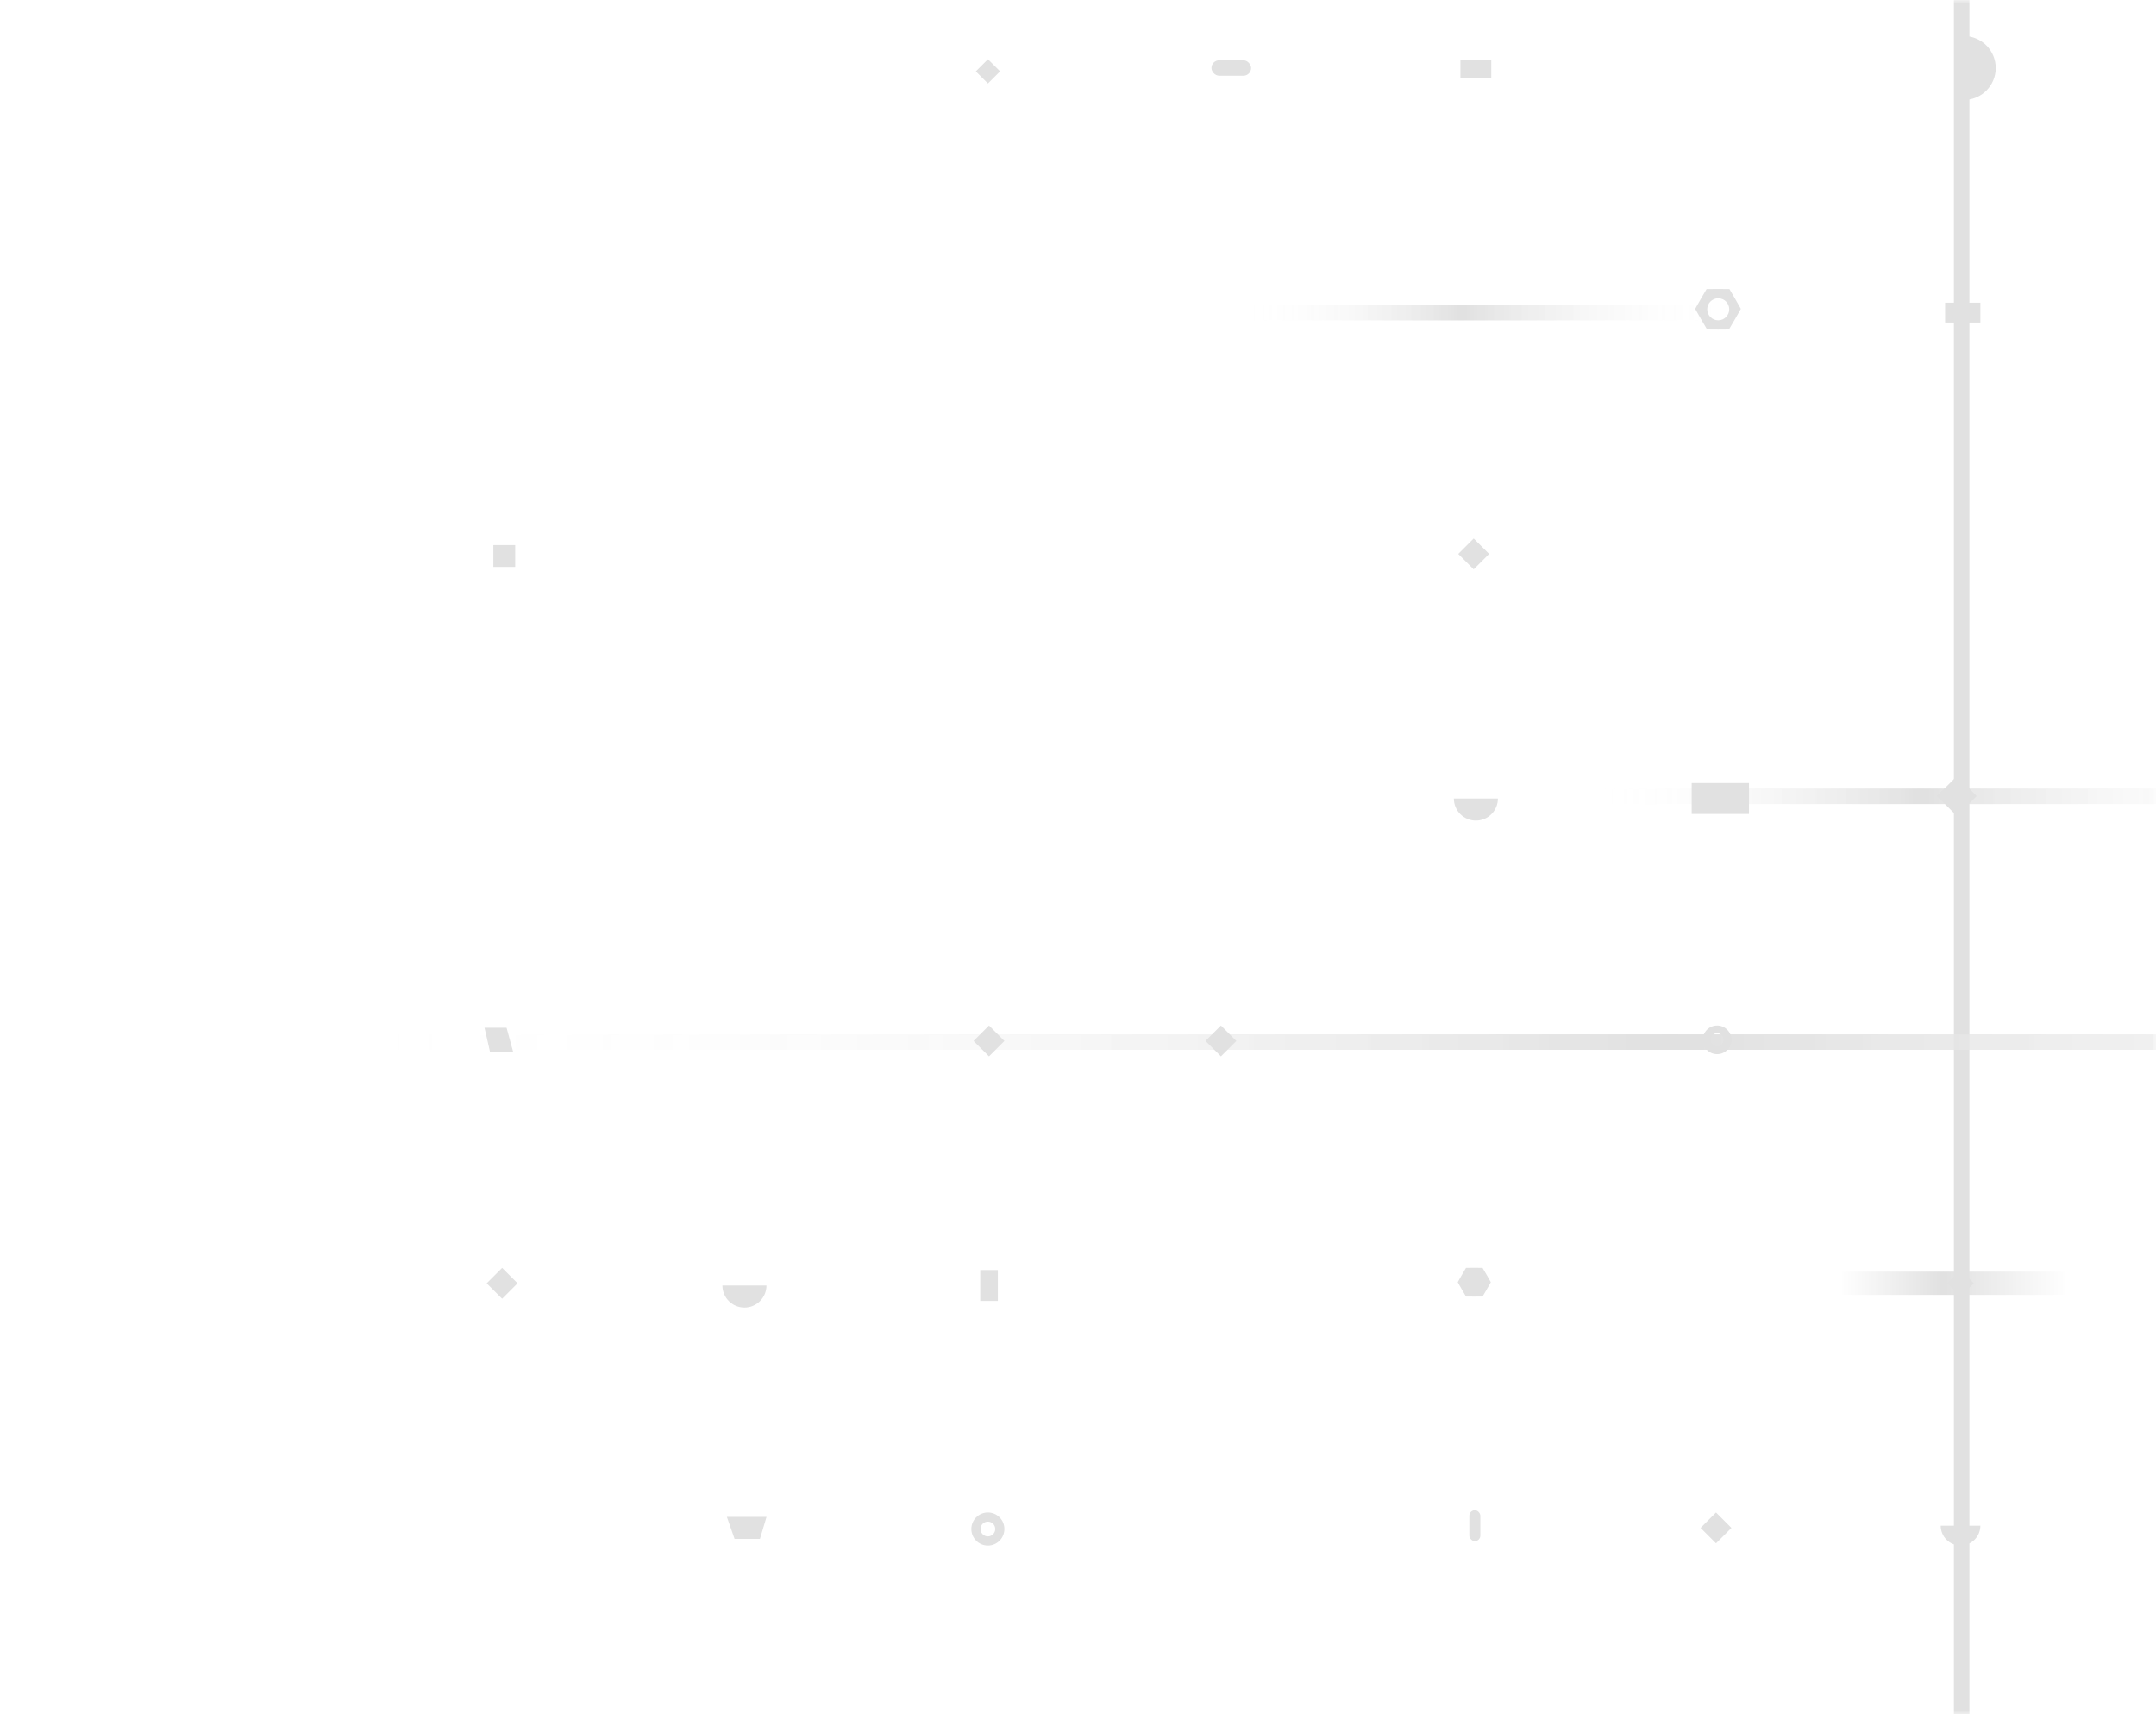 <svg width="278" height="221" viewBox="0 0 278 221" fill="none" xmlns="http://www.w3.org/2000/svg">
<mask id="mask0_3030_1662" style="mask-type:alpha" maskUnits="userSpaceOnUse" x="0" y="0" width="278" height="221">
<rect x="0.055" width="277.945" height="221" rx="15" fill="white"/>
</mask>
<g mask="url(#mask0_3030_1662)">
<g opacity="0.4">
<g opacity="0.3">
<path d="M297.959 102.654H205.923" stroke="url(#paint0_linear_3030_1662)" stroke-width="2"/>
<path d="M266.723 165.43H237.18" stroke="url(#paint1_linear_3030_1662)" stroke-width="3"/>
<line x1="252.941" y1="-37.957" x2="252.941" y2="278.204" stroke="black" stroke-width="2"/>
<line x1="220.979" y1="40.309" x2="157.065" y2="40.309" stroke="url(#paint2_linear_3030_1662)" stroke-width="2"/>
<line x1="473.227" y1="134.332" x2="31.227" y2="134.332" stroke="url(#paint3_linear_3030_1662)" stroke-width="2"/>
<rect x="127.387" y="7.637" width="2.209" height="2.209" transform="rotate(45 127.387 7.637)" fill="black"/>
<rect x="64.744" y="163.445" width="2.812" height="2.812" transform="rotate(45 64.744 163.445)" fill="black"/>
<rect x="127.525" y="132.197" width="2.812" height="2.812" transform="rotate(45 127.525 132.197)" fill="black"/>
<rect x="221.268" y="194.975" width="2.812" height="2.812" transform="rotate(45 221.268 194.975)" fill="black"/>
<rect x="252.801" y="163.727" width="2.411" height="2.411" transform="rotate(45 252.801 163.727)" fill="black"/>
<rect x="252.314" y="100.066" width="3.616" height="3.616" transform="rotate(45 252.314 100.066)" fill="black"/>
<rect x="190.02" y="69.416" width="2.812" height="2.812" transform="rotate(45 190.02 69.416)" fill="black"/>
<rect x="157.428" y="132.197" width="2.812" height="2.812" transform="rotate(45 157.428 132.197)" fill="black"/>
<rect x="66.428" y="70.269" width="2.812" height="2.812" transform="rotate(90 66.428 70.269)" fill="black"/>
<rect x="225.516" y="100.949" width="3.977" height="7.386" transform="rotate(90 225.516 100.949)" fill="black"/>
<rect x="255.354" y="39.022" width="2.557" height="4.545" transform="rotate(90 255.354 39.022)" fill="black"/>
<path d="M129.509 197.105C129.509 198.282 128.555 199.236 127.379 199.236C126.202 199.236 125.248 198.282 125.248 197.105C125.248 195.928 126.202 194.975 127.379 194.975C128.555 194.975 129.509 195.928 129.509 197.105ZM126.426 197.105C126.426 197.631 126.852 198.058 127.379 198.058C127.905 198.058 128.331 197.631 128.331 197.105C128.331 196.579 127.905 196.152 127.379 196.152C126.852 196.152 126.426 196.579 126.426 197.105Z" fill="black"/>
<path d="M223.255 134.044C223.255 135.063 222.429 135.89 221.409 135.89C220.389 135.89 219.562 135.063 219.562 134.044C219.562 133.024 220.389 132.197 221.409 132.197C222.429 132.197 223.255 133.024 223.255 134.044ZM220.549 134.044C220.549 134.519 220.934 134.904 221.409 134.904C221.884 134.904 222.269 134.519 222.269 134.044C222.269 133.569 221.884 133.183 221.409 133.183C220.934 133.183 220.549 133.569 220.549 134.044Z" fill="black"/>
<path d="M62.477 132.484H65.317L66.169 135.609H63.187L62.477 132.484Z" fill="black"/>
<path d="M189.03 163.443L190.097 163.434L191.164 163.443L191.704 164.363L192.231 165.291L191.704 166.219L191.164 167.139L190.097 167.147L189.03 167.139L188.489 166.219L187.963 165.291L188.489 164.363L189.03 163.443Z" fill="black"/>
<rect x="126.393" y="163.727" width="2.272" height="3.977" fill="black"/>
<rect x="192.287" y="7.773" width="2.272" height="3.977" transform="rotate(90 192.287 7.773)" fill="black"/>
<path d="M93.149 165.716C93.149 166.089 93.222 166.458 93.365 166.803C93.508 167.148 93.717 167.461 93.981 167.725C94.245 167.988 94.558 168.198 94.902 168.34C95.247 168.483 95.616 168.557 95.99 168.557C96.362 168.557 96.732 168.483 97.076 168.34C97.421 168.198 97.734 167.988 97.998 167.725C98.262 167.461 98.471 167.148 98.614 166.803C98.757 166.458 98.83 166.089 98.83 165.716L95.99 165.716L93.149 165.716Z" fill="black"/>
<path d="M187.463 102.941C187.463 103.314 187.537 103.683 187.68 104.028C187.822 104.372 188.032 104.685 188.295 104.949C188.559 105.213 188.872 105.422 189.217 105.565C189.561 105.708 189.931 105.781 190.304 105.781C190.677 105.781 191.046 105.708 191.391 105.565C191.736 105.422 192.049 105.213 192.313 104.949C192.576 104.685 192.786 104.372 192.928 104.028C193.071 103.683 193.145 103.314 193.145 102.941L190.304 102.941L187.463 102.941Z" fill="black"/>
<path d="M253.217 12.886C253.758 12.886 254.294 12.78 254.793 12.573C255.293 12.366 255.747 12.062 256.13 11.68C256.512 11.297 256.815 10.843 257.022 10.344C257.229 9.844 257.336 9.308 257.336 8.767C257.336 8.226 257.229 7.691 257.022 7.191C256.815 6.691 256.512 6.237 256.13 5.855C255.747 5.472 255.293 5.169 254.793 4.962C254.294 4.755 253.758 4.648 253.217 4.648L253.217 8.767L253.217 12.886Z" fill="black"/>
<path d="M250.24 196.676C250.24 197.012 250.307 197.344 250.435 197.654C250.563 197.964 250.752 198.246 250.989 198.484C251.227 198.721 251.508 198.909 251.819 199.038C252.129 199.166 252.461 199.232 252.797 199.232C253.133 199.232 253.465 199.166 253.775 199.038C254.085 198.909 254.367 198.721 254.605 198.484C254.842 198.246 255.03 197.964 255.159 197.654C255.287 197.344 255.354 197.012 255.354 196.676L252.797 196.676L250.24 196.676Z" fill="black"/>
<path d="M93.725 195.541H98.838L97.986 198.382H94.719L93.725 195.541Z" fill="black"/>
<rect x="156.209" y="7.773" width="5.113" height="1.988" rx="0.994" fill="black"/>
<rect x="189.459" y="194.688" width="1.42" height="3.977" rx="0.71" fill="black"/>
<path fill-rule="evenodd" clip-rule="evenodd" d="M221.525 37.258L220.054 37.27L219.308 38.538L218.582 39.818L219.308 41.099L220.054 42.367L221.525 42.379L222.997 42.367L223.743 41.099L224.468 39.818L223.743 38.538L222.997 37.27L221.525 37.258ZM221.552 41.296C222.336 41.296 222.972 40.66 222.972 39.875C222.972 39.091 222.336 38.455 221.552 38.455C220.768 38.455 220.132 39.091 220.132 39.875C220.132 40.66 220.768 41.296 221.552 41.296Z" fill="black"/>
</g>
</g>
</g>
<defs>
<linearGradient id="paint0_linear_3030_1662" x1="297.959" y1="103.154" x2="205.923" y2="103.154" gradientUnits="userSpaceOnUse">
<stop stop-color="white" stop-opacity="0"/>
<stop offset="0.547"/>
<stop offset="1" stop-color="white" stop-opacity="0"/>
</linearGradient>
<linearGradient id="paint1_linear_3030_1662" x1="266.723" y1="165.93" x2="237.18" y2="165.93" gradientUnits="userSpaceOnUse">
<stop stop-opacity="0"/>
<stop offset="0.547"/>
<stop offset="1" stop-opacity="0"/>
</linearGradient>
<linearGradient id="paint2_linear_3030_1662" x1="222.115" y1="35.809" x2="160.473" y2="35.809" gradientUnits="userSpaceOnUse">
<stop stop-color="white" stop-opacity="0"/>
<stop offset="0.547"/>
<stop offset="1" stop-color="white" stop-opacity="0"/>
</linearGradient>
<linearGradient id="paint3_linear_3030_1662" x1="417.411" y1="133.223" x2="47.809" y2="133.223" gradientUnits="userSpaceOnUse">
<stop stop-color="white" stop-opacity="0"/>
<stop offset="0.547"/>
<stop offset="1" stop-color="white" stop-opacity="0"/>
</linearGradient>
</defs>
</svg>
